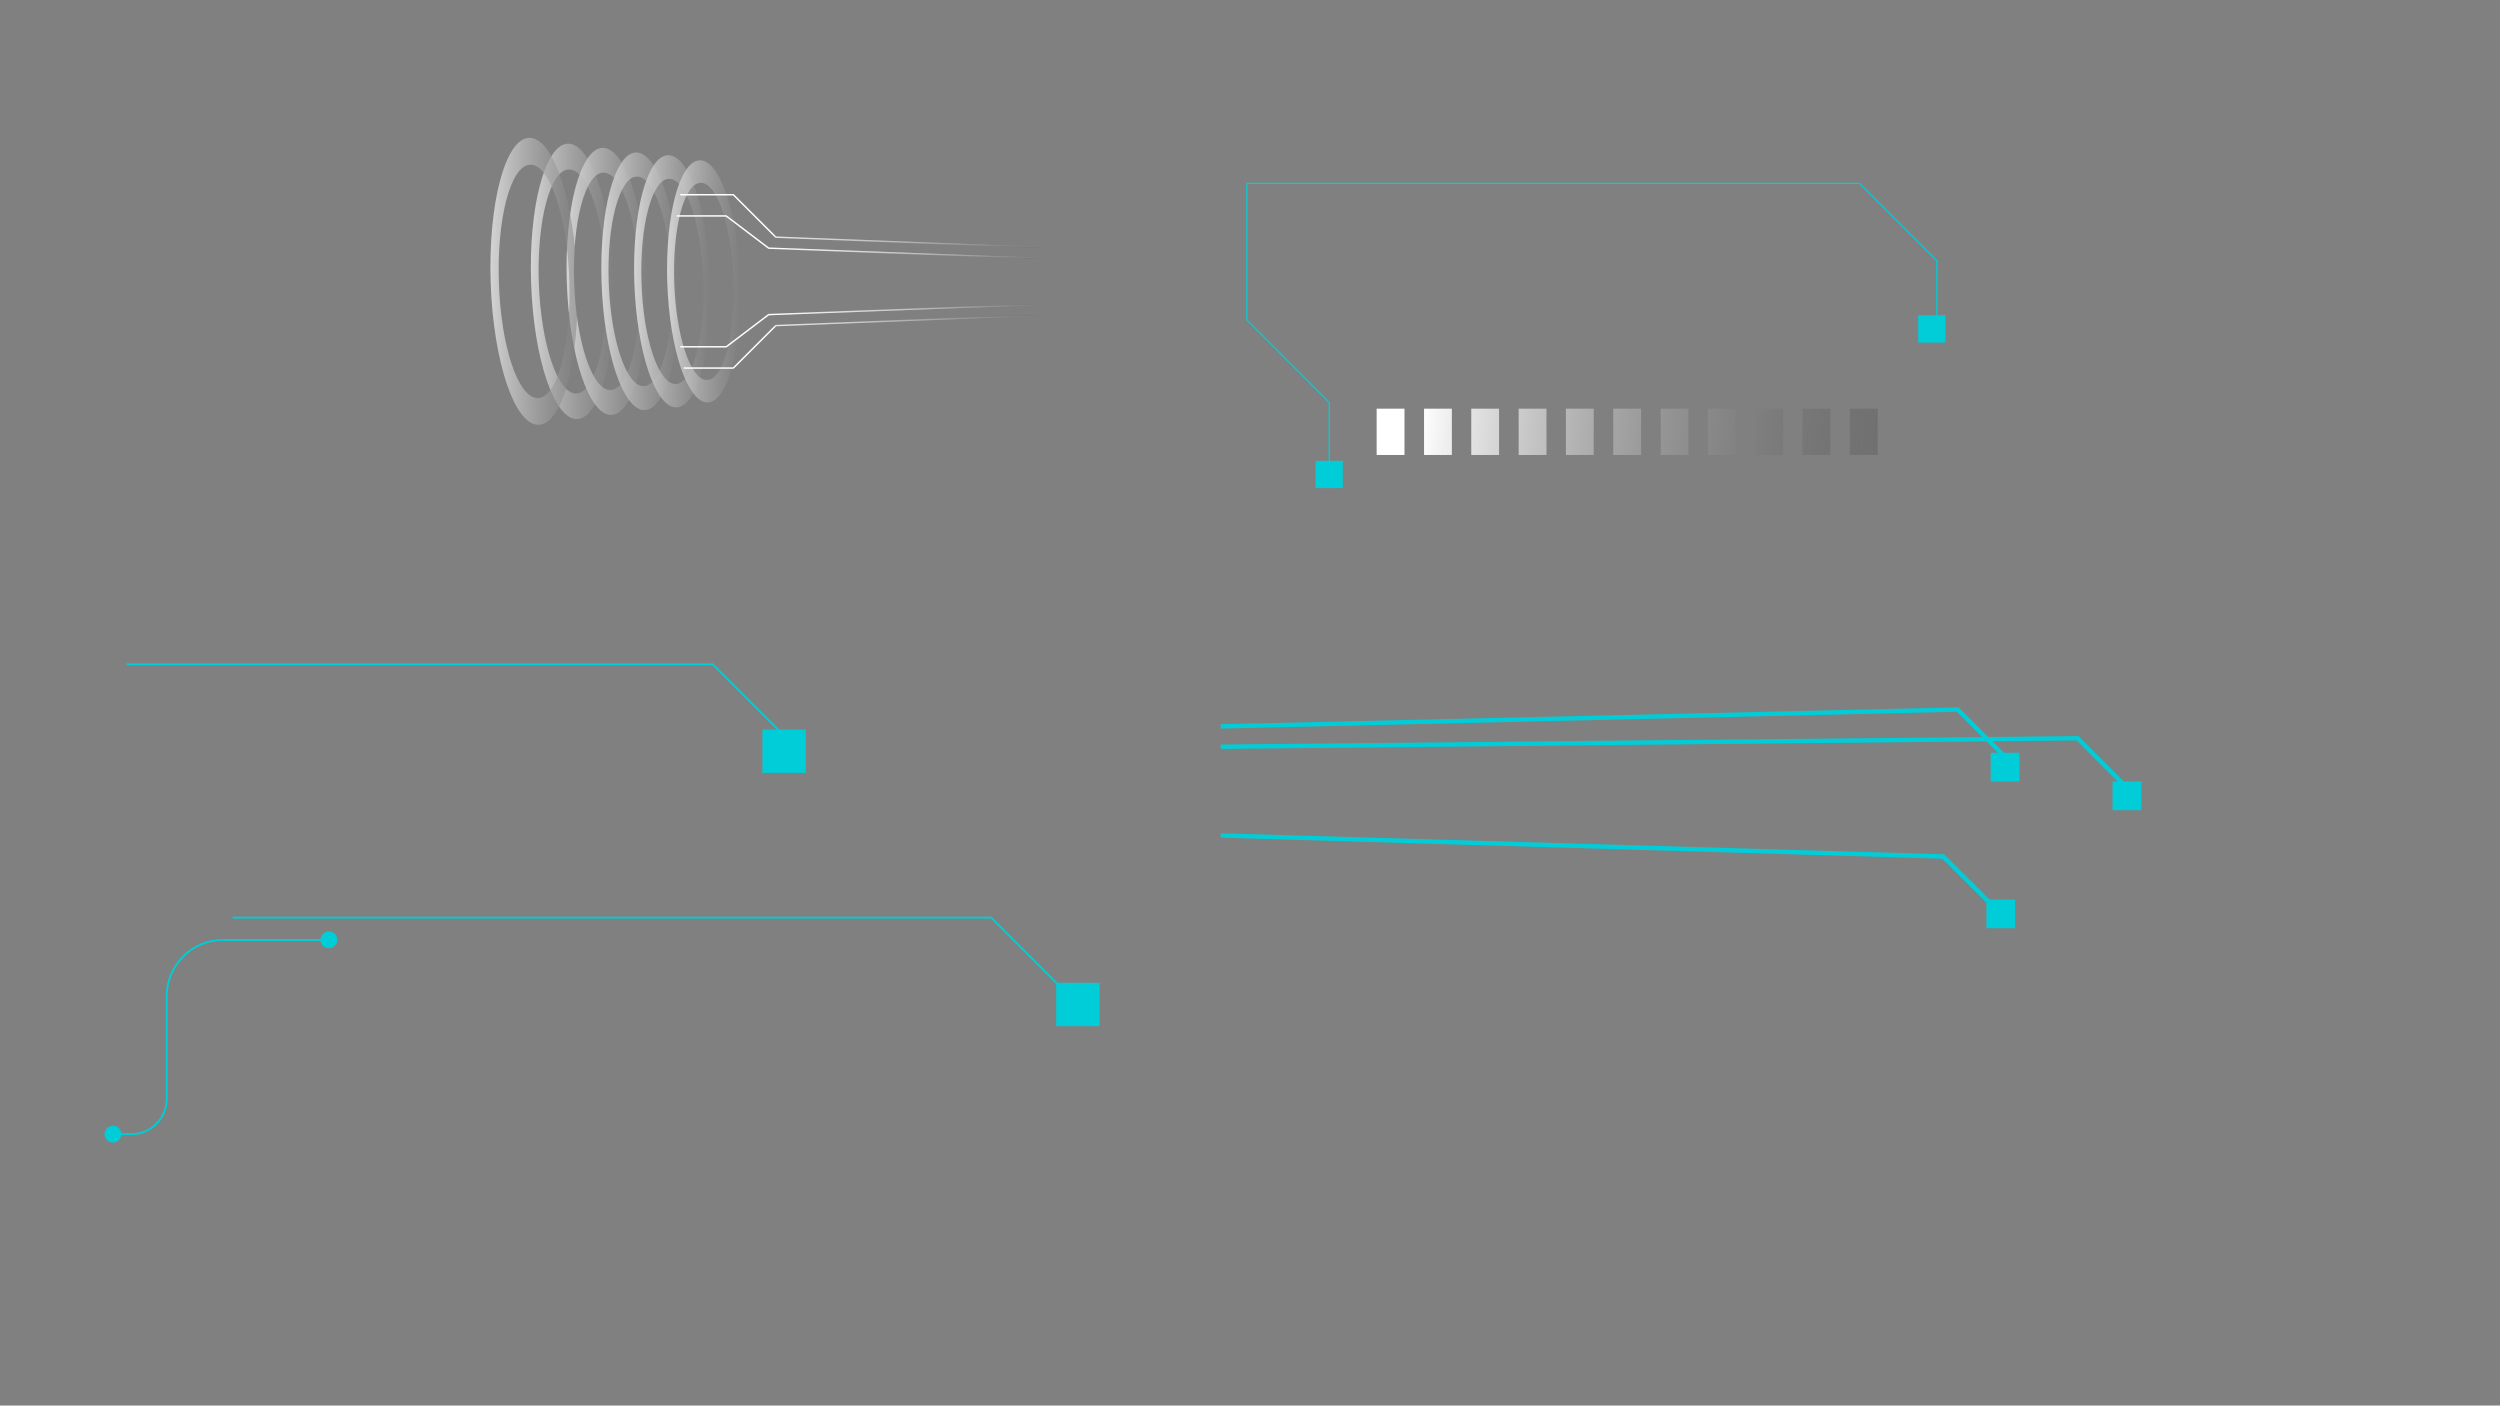 <?xml version="1.0" encoding="utf-8"?>
<!-- Generator: Adobe Illustrator 26.3.1, SVG Export Plug-In . SVG Version: 6.00 Build 0)  -->
<svg version="1.1" id="Capa_1" xmlns="http://www.w3.org/2000/svg" xmlns:xlink="http://www.w3.org/1999/xlink" x="0px" y="0px"
	 viewBox="0 0 1366 768" style="enable-background:new 0 0 1366 768;" xml:space="preserve">
<rect x="0" y="0" width="1366" height="768" fill="#808080" stroke="none"/>
<style type="text/css">
	.st0{fill:url(#SVGID_1_);}
	.st1{fill:url(#SVGID_00000156588147751714233140000017877629683600913326_);}
	.st2{fill:url(#SVGID_00000128460720667630132950000010870991063985956287_);}
	.st3{fill:url(#SVGID_00000160154057824171501860000012749781094105225089_);}
	.st4{fill:url(#SVGID_00000164495635957969626880000004816337727491521419_);}
	.st5{fill:url(#SVGID_00000059308449282555866140000011069270650820743590_);}
	
		.st6{fill:none;stroke:url(#SVGID_00000075865891171757533470000014598300488802285233_);stroke-width:0.8;stroke-linecap:round;stroke-linejoin:round;stroke-miterlimit:10;}
	
		.st7{fill:none;stroke:url(#SVGID_00000109016167772491018510000001671995518850442941_);stroke-width:0.8;stroke-linecap:round;stroke-linejoin:round;stroke-miterlimit:10;}
	
		.st8{fill:none;stroke:url(#SVGID_00000144315450493568400850000016181336027271838094_);stroke-width:0.8;stroke-linecap:round;stroke-linejoin:round;stroke-miterlimit:10;}
	
		.st9{fill:none;stroke:url(#SVGID_00000054227499947643987640000002374937295107985340_);stroke-width:0.8;stroke-linecap:round;stroke-linejoin:round;stroke-miterlimit:10;}
	.st10{fill:none;stroke:#00CDD7;stroke-width:0.699;stroke-miterlimit:10;}
	.st11{fill:url(#SVGID_00000018225097450215322400000012565150905233057688_);}
	.st12{fill:url(#SVGID_00000155116550978625481930000015784268683367583660_);}
	.st13{fill:url(#SVGID_00000090989834098628359900000017504603775974580151_);}
	.st14{fill:url(#SVGID_00000082359961030866982660000017814787319476052410_);}
	.st15{fill:url(#SVGID_00000133528030508958098680000006061433918127015301_);}
	.st16{fill:url(#SVGID_00000180364971810975203620000000940423561729029275_);}
	.st17{fill:url(#SVGID_00000066490865217041321010000003687986153744683706_);}
	.st18{fill:url(#SVGID_00000069360867338184076380000006314515965899351426_);}
	.st19{fill:url(#SVGID_00000169522951741907992120000009794848013620724398_);}
	.st20{fill:url(#SVGID_00000034077900165399316140000016849097963441320637_);}
	.st21{fill:url(#SVGID_00000134946910829221719370000005107452974328297344_);}
	.st22{fill:#00CDD7;}
	.st23{fill:none;stroke:#00CDD7;stroke-width:1.04;stroke-miterlimit:10;}
</style>
<g>
	
		<linearGradient id="SVGID_1_" gradientUnits="userSpaceOnUse" x1="458.699" y1="628.459" x2="457.622" y2="750.163" gradientTransform="matrix(0 1 -1 0 1024.847 -304.215)">
		<stop  offset="0" style="stop-color:#000000;stop-opacity:0"/>
		<stop  offset="1" style="stop-color:#FFFFFF"/>
	</linearGradient>
	<path class="st0" d="M335.5,153c-1.4-41.6-12.7-74.9-25.2-74.5c-12.5,0.4-21.5,34.5-20.1,76c1.4,41.6,12.7,74.9,25.2,74.5
		C327.9,228.6,336.9,194.5,335.5,153z M294.4,154.4c-1.1-33.8,6.2-61.5,16.4-61.8c10.2-0.3,19.4,26.8,20.5,60.6s-6.2,61.5-16.4,61.8
		C304.7,215.3,295.6,188.2,294.4,154.4z"/>
	
		<linearGradient id="SVGID_00000143591713511922226180000004837845907672616624_" gradientUnits="userSpaceOnUse" x1="458.677" y1="612.213" x2="457.632" y2="730.251" gradientTransform="matrix(0 1 -1 0 1024.847 -304.215)">
		<stop  offset="0" style="stop-color:#000000;stop-opacity:0"/>
		<stop  offset="1" style="stop-color:#FFFFFF"/>
	</linearGradient>
	<path style="fill:url(#SVGID_00000143591713511922226180000004837845907672616624_);" d="M353.6,153c-1.4-40.3-12.3-72.7-24.4-72.2
		c-12.1,0.4-20.9,33.4-19.5,73.7s12.3,72.7,24.4,72.2C346.2,226.3,355,193.3,353.6,153z M313.7,154.3c-1.1-32.8,6-59.6,15.9-60
		c9.9-0.3,18.8,26,19.9,58.8c1.1,32.8-6,59.6-15.9,60C323.8,213.5,314.8,187.1,313.7,154.3z"/>
	
		<linearGradient id="SVGID_00000053510740945142680250000012482157451824613010_" gradientUnits="userSpaceOnUse" x1="458.651" y1="596.888" x2="457.644" y2="710.688" gradientTransform="matrix(0 1 -1 0 1024.847 -304.215)">
		<stop  offset="0" style="stop-color:#000000;stop-opacity:0"/>
		<stop  offset="1" style="stop-color:#FFFFFF"/>
	</linearGradient>
	<path style="fill:url(#SVGID_00000053510740945142680250000012482157451824613010_);" d="M371.1,153c-1.3-38.9-11.9-70-23.6-69.7
		c-11.7,0.4-20.1,32.2-18.8,71.1c1.3,38.9,11.9,70,23.6,69.7C363.9,223.7,372.4,191.9,371.1,153z M332.6,154.3
		c-1.1-31.6,5.8-57.5,15.3-57.8c9.5-0.3,18.1,25.1,19.2,56.7s-5.8,57.5-15.3,57.8C342.3,211.3,333.7,185.9,332.6,154.3z"/>
	
		<linearGradient id="SVGID_00000052817821177487446590000018099612429406885523_" gradientUnits="userSpaceOnUse" x1="458.636" y1="581.054" x2="457.651" y2="692.445" gradientTransform="matrix(0 1 -1 0 1024.847 -304.215)">
		<stop  offset="0" style="stop-color:#000000;stop-opacity:0"/>
		<stop  offset="1" style="stop-color:#FFFFFF"/>
	</linearGradient>
	<path style="fill:url(#SVGID_00000052817821177487446590000018099612429406885523_);" d="M388.1,153c-1.3-38-11.6-68.6-23.1-68.2
		c-11.5,0.4-19.7,31.5-18.4,69.6c1.3,38,11.6,68.6,23.1,68.2C381.1,222.2,389.4,191.1,388.1,153z M350.5,154.3
		c-1-30.9,5.7-56.3,15-56.6c9.3-0.3,17.7,24.5,18.8,55.5c1,30.9-5.7,56.3-15,56.6C359.9,210.1,351.5,185.3,350.5,154.3z"/>
	
		<linearGradient id="SVGID_00000183211093214471965250000012375663935251639740_" gradientUnits="userSpaceOnUse" x1="458.61" y1="566.847" x2="457.663" y2="673.834" gradientTransform="matrix(0 1 -1 0 1024.847 -304.215)">
		<stop  offset="0" style="stop-color:#000000;stop-opacity:0"/>
		<stop  offset="1" style="stop-color:#FFFFFF"/>
	</linearGradient>
	<path style="fill:url(#SVGID_00000183211093214471965250000012375663935251639740_);" d="M404.5,153.1
		c-1.2-36.5-11.2-65.9-22.2-65.5c-11,0.4-18.9,30.3-17.7,66.8c1.2,36.5,11.2,65.9,22.2,65.5C397.8,219.5,405.7,189.6,404.5,153.1z
		 M368.4,154.3c-1-29.7,5.4-54.1,14.4-54.4c9-0.3,17,23.6,18,53.3s-5.4,54.1-14.4,54.4C377.4,207.9,369.4,184,368.4,154.3z"/>
	<g>
		
			<linearGradient id="SVGID_00000070119481203064754590000007816379799364705421_" gradientUnits="userSpaceOnUse" x1="458.73" y1="646.048" x2="457.608" y2="772.867" gradientTransform="matrix(0 1 -1 0 1024.847 -304.215)">
			<stop  offset="0" style="stop-color:#000000;stop-opacity:0"/>
			<stop  offset="1" style="stop-color:#FFFFFF"/>
		</linearGradient>
		<path style="fill:url(#SVGID_00000070119481203064754590000007816379799364705421_);" d="M315.4,152.9
			c-1.5-43.3-13.2-78.1-26.3-77.6c-13,0.4-22.4,35.9-21,79.2c1.5,43.3,13.2,78.1,26.3,77.6C307.5,231.7,316.9,196.3,315.4,152.9z
			 M272.6,154.4c-1.2-35.2,6.5-64.1,17.1-64.4c10.6-0.4,20.2,27.9,21.4,63.1c1.2,35.2-6.5,64.1-17.1,64.4
			C283.3,217.9,273.7,189.6,272.6,154.4z"/>
	</g>
</g>
<g>
	
		<linearGradient id="SVGID_00000004542960509258708790000002965012932748837548_" gradientUnits="userSpaceOnUse" x1="468.43" y1="118.248" x2="468.23" y2="140.757">
		<stop  offset="0.789" style="stop-color:#FFFFFF"/>
		<stop  offset="0.868" style="stop-color:#FDFDFD;stop-opacity:0.627"/>
		<stop  offset="0.896" style="stop-color:#F6F6F6;stop-opacity:0.493"/>
		<stop  offset="0.916" style="stop-color:#EBEBEB;stop-opacity:0.397"/>
		<stop  offset="0.932" style="stop-color:#DADADA;stop-opacity:0.32"/>
		<stop  offset="0.947" style="stop-color:#C4C4C4;stop-opacity:0.254"/>
		<stop  offset="0.959" style="stop-color:#A8A8A8;stop-opacity:0.195"/>
		<stop  offset="0.97" style="stop-color:#888888;stop-opacity:0.142"/>
		<stop  offset="0.98" style="stop-color:#626262;stop-opacity:9.308982e-02"/>
		<stop  offset="0.99" style="stop-color:#373737;stop-opacity:4.767627e-02"/>
		<stop  offset="0.998" style="stop-color:#090909;stop-opacity:7.380247e-03"/>
		<stop  offset="1" style="stop-color:#000000;stop-opacity:0"/>
	</linearGradient>
	
		<polyline style="fill:none;stroke:url(#SVGID_00000004542960509258708790000002965012932748837548_);stroke-width:0.8;stroke-linecap:round;stroke-linejoin:round;stroke-miterlimit:10;" points="
		370,118 396.8,118 420,135.6 566.6,141.2 	"/>
	
		<linearGradient id="SVGID_00000132786047586360368220000010212105647292264125_" gradientUnits="userSpaceOnUse" x1="469.442" y1="106.615" x2="469.192" y2="134.784">
		<stop  offset="0.789" style="stop-color:#FFFFFF"/>
		<stop  offset="0.868" style="stop-color:#FDFDFD;stop-opacity:0.627"/>
		<stop  offset="0.896" style="stop-color:#F6F6F6;stop-opacity:0.493"/>
		<stop  offset="0.916" style="stop-color:#EBEBEB;stop-opacity:0.397"/>
		<stop  offset="0.932" style="stop-color:#DADADA;stop-opacity:0.32"/>
		<stop  offset="0.947" style="stop-color:#C4C4C4;stop-opacity:0.254"/>
		<stop  offset="0.959" style="stop-color:#A8A8A8;stop-opacity:0.195"/>
		<stop  offset="0.97" style="stop-color:#888888;stop-opacity:0.142"/>
		<stop  offset="0.98" style="stop-color:#626262;stop-opacity:9.308982e-02"/>
		<stop  offset="0.99" style="stop-color:#373737;stop-opacity:4.767627e-02"/>
		<stop  offset="0.998" style="stop-color:#090909;stop-opacity:7.380247e-03"/>
		<stop  offset="1" style="stop-color:#000000;stop-opacity:0"/>
	</linearGradient>
	
		<polyline style="fill:none;stroke:url(#SVGID_00000132786047586360368220000010212105647292264125_);stroke-width:0.8;stroke-linecap:round;stroke-linejoin:round;stroke-miterlimit:10;" points="
		372,106.4 400.7,106.4 423.9,129.6 566.6,135.2 	"/>
	
		<linearGradient id="SVGID_00000101801373941184270720000009050966355644441476_" gradientUnits="userSpaceOnUse" x1="469.416" y1="569.566" x2="469.217" y2="592.075" gradientTransform="matrix(1 0 0 -1 0 758.798)">
		<stop  offset="0.789" style="stop-color:#FFFFFF"/>
		<stop  offset="0.868" style="stop-color:#FDFDFD;stop-opacity:0.627"/>
		<stop  offset="0.896" style="stop-color:#F6F6F6;stop-opacity:0.493"/>
		<stop  offset="0.916" style="stop-color:#EBEBEB;stop-opacity:0.397"/>
		<stop  offset="0.932" style="stop-color:#DADADA;stop-opacity:0.32"/>
		<stop  offset="0.947" style="stop-color:#C4C4C4;stop-opacity:0.254"/>
		<stop  offset="0.959" style="stop-color:#A8A8A8;stop-opacity:0.195"/>
		<stop  offset="0.97" style="stop-color:#888888;stop-opacity:0.142"/>
		<stop  offset="0.98" style="stop-color:#626262;stop-opacity:9.308982e-02"/>
		<stop  offset="0.99" style="stop-color:#373737;stop-opacity:4.767627e-02"/>
		<stop  offset="0.998" style="stop-color:#090909;stop-opacity:7.380247e-03"/>
		<stop  offset="1" style="stop-color:#000000;stop-opacity:0"/>
	</linearGradient>
	
		<polyline style="fill:none;stroke:url(#SVGID_00000101801373941184270720000009050966355644441476_);stroke-width:0.8;stroke-linecap:round;stroke-linejoin:round;stroke-miterlimit:10;" points="
		372,189.5 396.8,189.5 420,171.9 566.6,166.3 	"/>
	
		<linearGradient id="SVGID_00000044886111216997735800000011517853868999385747_" gradientUnits="userSpaceOnUse" x1="470.37" y1="557.933" x2="470.121" y2="586.102" gradientTransform="matrix(1 0 0 -1 0 758.798)">
		<stop  offset="0.789" style="stop-color:#FFFFFF"/>
		<stop  offset="0.868" style="stop-color:#FDFDFD;stop-opacity:0.627"/>
		<stop  offset="0.896" style="stop-color:#F6F6F6;stop-opacity:0.493"/>
		<stop  offset="0.916" style="stop-color:#EBEBEB;stop-opacity:0.397"/>
		<stop  offset="0.932" style="stop-color:#DADADA;stop-opacity:0.32"/>
		<stop  offset="0.947" style="stop-color:#C4C4C4;stop-opacity:0.254"/>
		<stop  offset="0.959" style="stop-color:#A8A8A8;stop-opacity:0.195"/>
		<stop  offset="0.97" style="stop-color:#888888;stop-opacity:0.142"/>
		<stop  offset="0.98" style="stop-color:#626262;stop-opacity:9.308982e-02"/>
		<stop  offset="0.99" style="stop-color:#373737;stop-opacity:4.767627e-02"/>
		<stop  offset="0.998" style="stop-color:#090909;stop-opacity:7.380247e-03"/>
		<stop  offset="1" style="stop-color:#000000;stop-opacity:0"/>
	</linearGradient>
	
		<polyline style="fill:none;stroke:url(#SVGID_00000044886111216997735800000011517853868999385747_);stroke-width:0.8;stroke-linecap:round;stroke-linejoin:round;stroke-miterlimit:10;" points="
		373.9,201.1 400.7,201.1 423.9,177.9 566.6,172.2 	"/>
</g>
<polyline class="st10" points="726.3,259.3 726.3,219.9 681.3,174.8 681.3,100.2 1016.1,100.2 1058.3,142.4 1058.3,179.7 "/>
<g>
	
		<linearGradient id="SVGID_00000135674530050947991760000016357409724555503039_" gradientUnits="userSpaceOnUse" x1="1119.7" y1="267.791" x2="774.202" y2="237.177">
		<stop  offset="0" style="stop-color:#000000;stop-opacity:0"/>
		<stop  offset="1" style="stop-color:#FFFFFF"/>
	</linearGradient>
	
		<rect x="752.2" y="223.3" style="fill:url(#SVGID_00000135674530050947991760000016357409724555503039_);" width="15.2" height="25.3"/>
	
		<linearGradient id="SVGID_00000075142245246302265460000014774923028819176616_" gradientUnits="userSpaceOnUse" x1="1120.874" y1="265.604" x2="775.371" y2="234.99">
		<stop  offset="0" style="stop-color:#000000;stop-opacity:0"/>
		<stop  offset="1" style="stop-color:#FFFFFF"/>
	</linearGradient>
	
		<rect x="778.1" y="223.3" style="fill:url(#SVGID_00000075142245246302265460000014774923028819176616_);" width="15.2" height="25.3"/>
	
		<linearGradient id="SVGID_00000081643068668438341390000008571601441165321384_" gradientUnits="userSpaceOnUse" x1="1122.035" y1="263.416" x2="776.537" y2="232.803">
		<stop  offset="0" style="stop-color:#000000;stop-opacity:0"/>
		<stop  offset="1" style="stop-color:#FFFFFF"/>
	</linearGradient>
	
		<rect x="803.9" y="223.3" style="fill:url(#SVGID_00000081643068668438341390000008571601441165321384_);" width="15.2" height="25.3"/>
	
		<linearGradient id="SVGID_00000086675713357142597740000010156934213759040688_" gradientUnits="userSpaceOnUse" x1="1123.208" y1="261.23" x2="777.705" y2="230.616">
		<stop  offset="0" style="stop-color:#000000;stop-opacity:0"/>
		<stop  offset="1" style="stop-color:#FFFFFF"/>
	</linearGradient>
	
		<rect x="829.8" y="223.3" style="fill:url(#SVGID_00000086675713357142597740000010156934213759040688_);" width="15.2" height="25.3"/>
	
		<linearGradient id="SVGID_00000168104425846514092730000001196616832782220445_" gradientUnits="userSpaceOnUse" x1="1124.372" y1="259.042" x2="778.874" y2="228.429">
		<stop  offset="0" style="stop-color:#000000;stop-opacity:0"/>
		<stop  offset="1" style="stop-color:#FFFFFF"/>
	</linearGradient>
	
		<rect x="855.6" y="223.3" style="fill:url(#SVGID_00000168104425846514092730000001196616832782220445_);" width="15.2" height="25.3"/>
	
		<linearGradient id="SVGID_00000059988112025513841670000012494733082547028876_" gradientUnits="userSpaceOnUse" x1="1125.542" y1="256.855" x2="780.039" y2="226.241">
		<stop  offset="0" style="stop-color:#000000;stop-opacity:0"/>
		<stop  offset="1" style="stop-color:#FFFFFF"/>
	</linearGradient>
	
		<rect x="881.5" y="223.3" style="fill:url(#SVGID_00000059988112025513841670000012494733082547028876_);" width="15.2" height="25.3"/>
	
		<linearGradient id="SVGID_00000046321759698926838630000015077468502320857228_" gradientUnits="userSpaceOnUse" x1="1126.707" y1="254.668" x2="781.209" y2="224.054">
		<stop  offset="0" style="stop-color:#000000;stop-opacity:0"/>
		<stop  offset="1" style="stop-color:#FFFFFF"/>
	</linearGradient>
	
		<rect x="907.4" y="223.3" style="fill:url(#SVGID_00000046321759698926838630000015077468502320857228_);" width="15.2" height="25.3"/>
	
		<linearGradient id="SVGID_00000145774322192592034890000015392130716690714001_" gradientUnits="userSpaceOnUse" x1="1127.877" y1="252.481" x2="782.373" y2="221.867">
		<stop  offset="0" style="stop-color:#000000;stop-opacity:0"/>
		<stop  offset="1" style="stop-color:#FFFFFF"/>
	</linearGradient>
	
		<rect x="933.2" y="223.3" style="fill:url(#SVGID_00000145774322192592034890000015392130716690714001_);" width="15.2" height="25.3"/>
	
		<linearGradient id="SVGID_00000073703616796886531510000009795641768493109910_" gradientUnits="userSpaceOnUse" x1="1129.042" y1="250.293" x2="783.544" y2="219.68">
		<stop  offset="0" style="stop-color:#000000;stop-opacity:0"/>
		<stop  offset="1" style="stop-color:#FFFFFF"/>
	</linearGradient>
	
		<rect x="959.1" y="223.3" style="fill:url(#SVGID_00000073703616796886531510000009795641768493109910_);" width="15.2" height="25.3"/>
	
		<linearGradient id="SVGID_00000096758969341331659770000005987608244351238288_" gradientUnits="userSpaceOnUse" x1="1130.211" y1="248.106" x2="784.708" y2="217.492">
		<stop  offset="0" style="stop-color:#000000;stop-opacity:0"/>
		<stop  offset="1" style="stop-color:#FFFFFF"/>
	</linearGradient>
	
		<rect x="984.9" y="223.3" style="fill:url(#SVGID_00000096758969341331659770000005987608244351238288_);" width="15.2" height="25.3"/>
	
		<linearGradient id="SVGID_00000142145774899671169180000003696547320637006494_" gradientUnits="userSpaceOnUse" x1="1131.377" y1="245.919" x2="785.879" y2="215.305">
		<stop  offset="0" style="stop-color:#000000;stop-opacity:0"/>
		<stop  offset="1" style="stop-color:#FFFFFF"/>
	</linearGradient>
	
		<rect x="1010.8" y="223.3" style="fill:url(#SVGID_00000142145774899671169180000003696547320637006494_);" width="15.2" height="25.3"/>
</g>
<rect x="718.8" y="251.8" class="st22" width="14.9" height="14.9"/>
<rect x="1048.1" y="172.3" class="st22" width="14.9" height="14.9"/>
<g>
	<g>
		<polygon class="st22" points="1092.4,500.2 1061.3,469.2 667,457.7 667,455.3 1062.3,466.8 1094.1,498.5 		"/>
	</g>
	<g>
		<rect x="1085.4" y="491.5" class="st22" width="15.7" height="15.7"/>
	</g>
</g>
<g>
	<g>
		<polygon class="st22" points="1165.7,435.7 1134.7,404.6 667,409.2 667,406.8 1135.7,402.2 1167.4,434 		"/>
	</g>
	<g>
		<rect x="1154.3" y="427" class="st22" width="15.7" height="15.7"/>
	</g>
</g>
<g>
	<g>
		<polygon class="st22" points="1100.3,420 1069.2,388.9 667,398.1 667,395.7 1070.2,386.5 1102,418.3 		"/>
	</g>
	<g>
		<rect x="1087.7" y="411.3" class="st22" width="15.7" height="15.7"/>
	</g>
</g>
<g>
	<polyline class="st23" points="69.1,363 389.5,363 436.9,410.4 	"/>
	<polyline class="st23" points="127.1,501.4 541.6,501.4 589,548.9 	"/>
	<rect x="577.1" y="537" class="st22" width="23.7" height="23.7"/>
	<rect x="416.6" y="398.6" class="st22" width="23.7" height="23.7"/>
	<g>
		<path class="st23" d="M61.8,619.7h10.1c10.6,0,19.2-8.6,19.2-19.2v-56.2c0-17,13.8-30.7,30.7-30.7h58"/>
		<path class="st22" d="M184.3,513.5c0,2.5-2.1,4.6-4.6,4.6s-4.6-2.1-4.6-4.6s2.1-4.6,4.6-4.6S184.3,511,184.3,513.5z"/>
		<path class="st22" d="M66.3,619.7c0,2.5-2.1,4.6-4.6,4.6c-2.5,0-4.6-2.1-4.6-4.6s2.1-4.6,4.6-4.6
			C64.3,615.1,66.3,617.1,66.3,619.7z"/>
	</g>
</g>
</svg>
